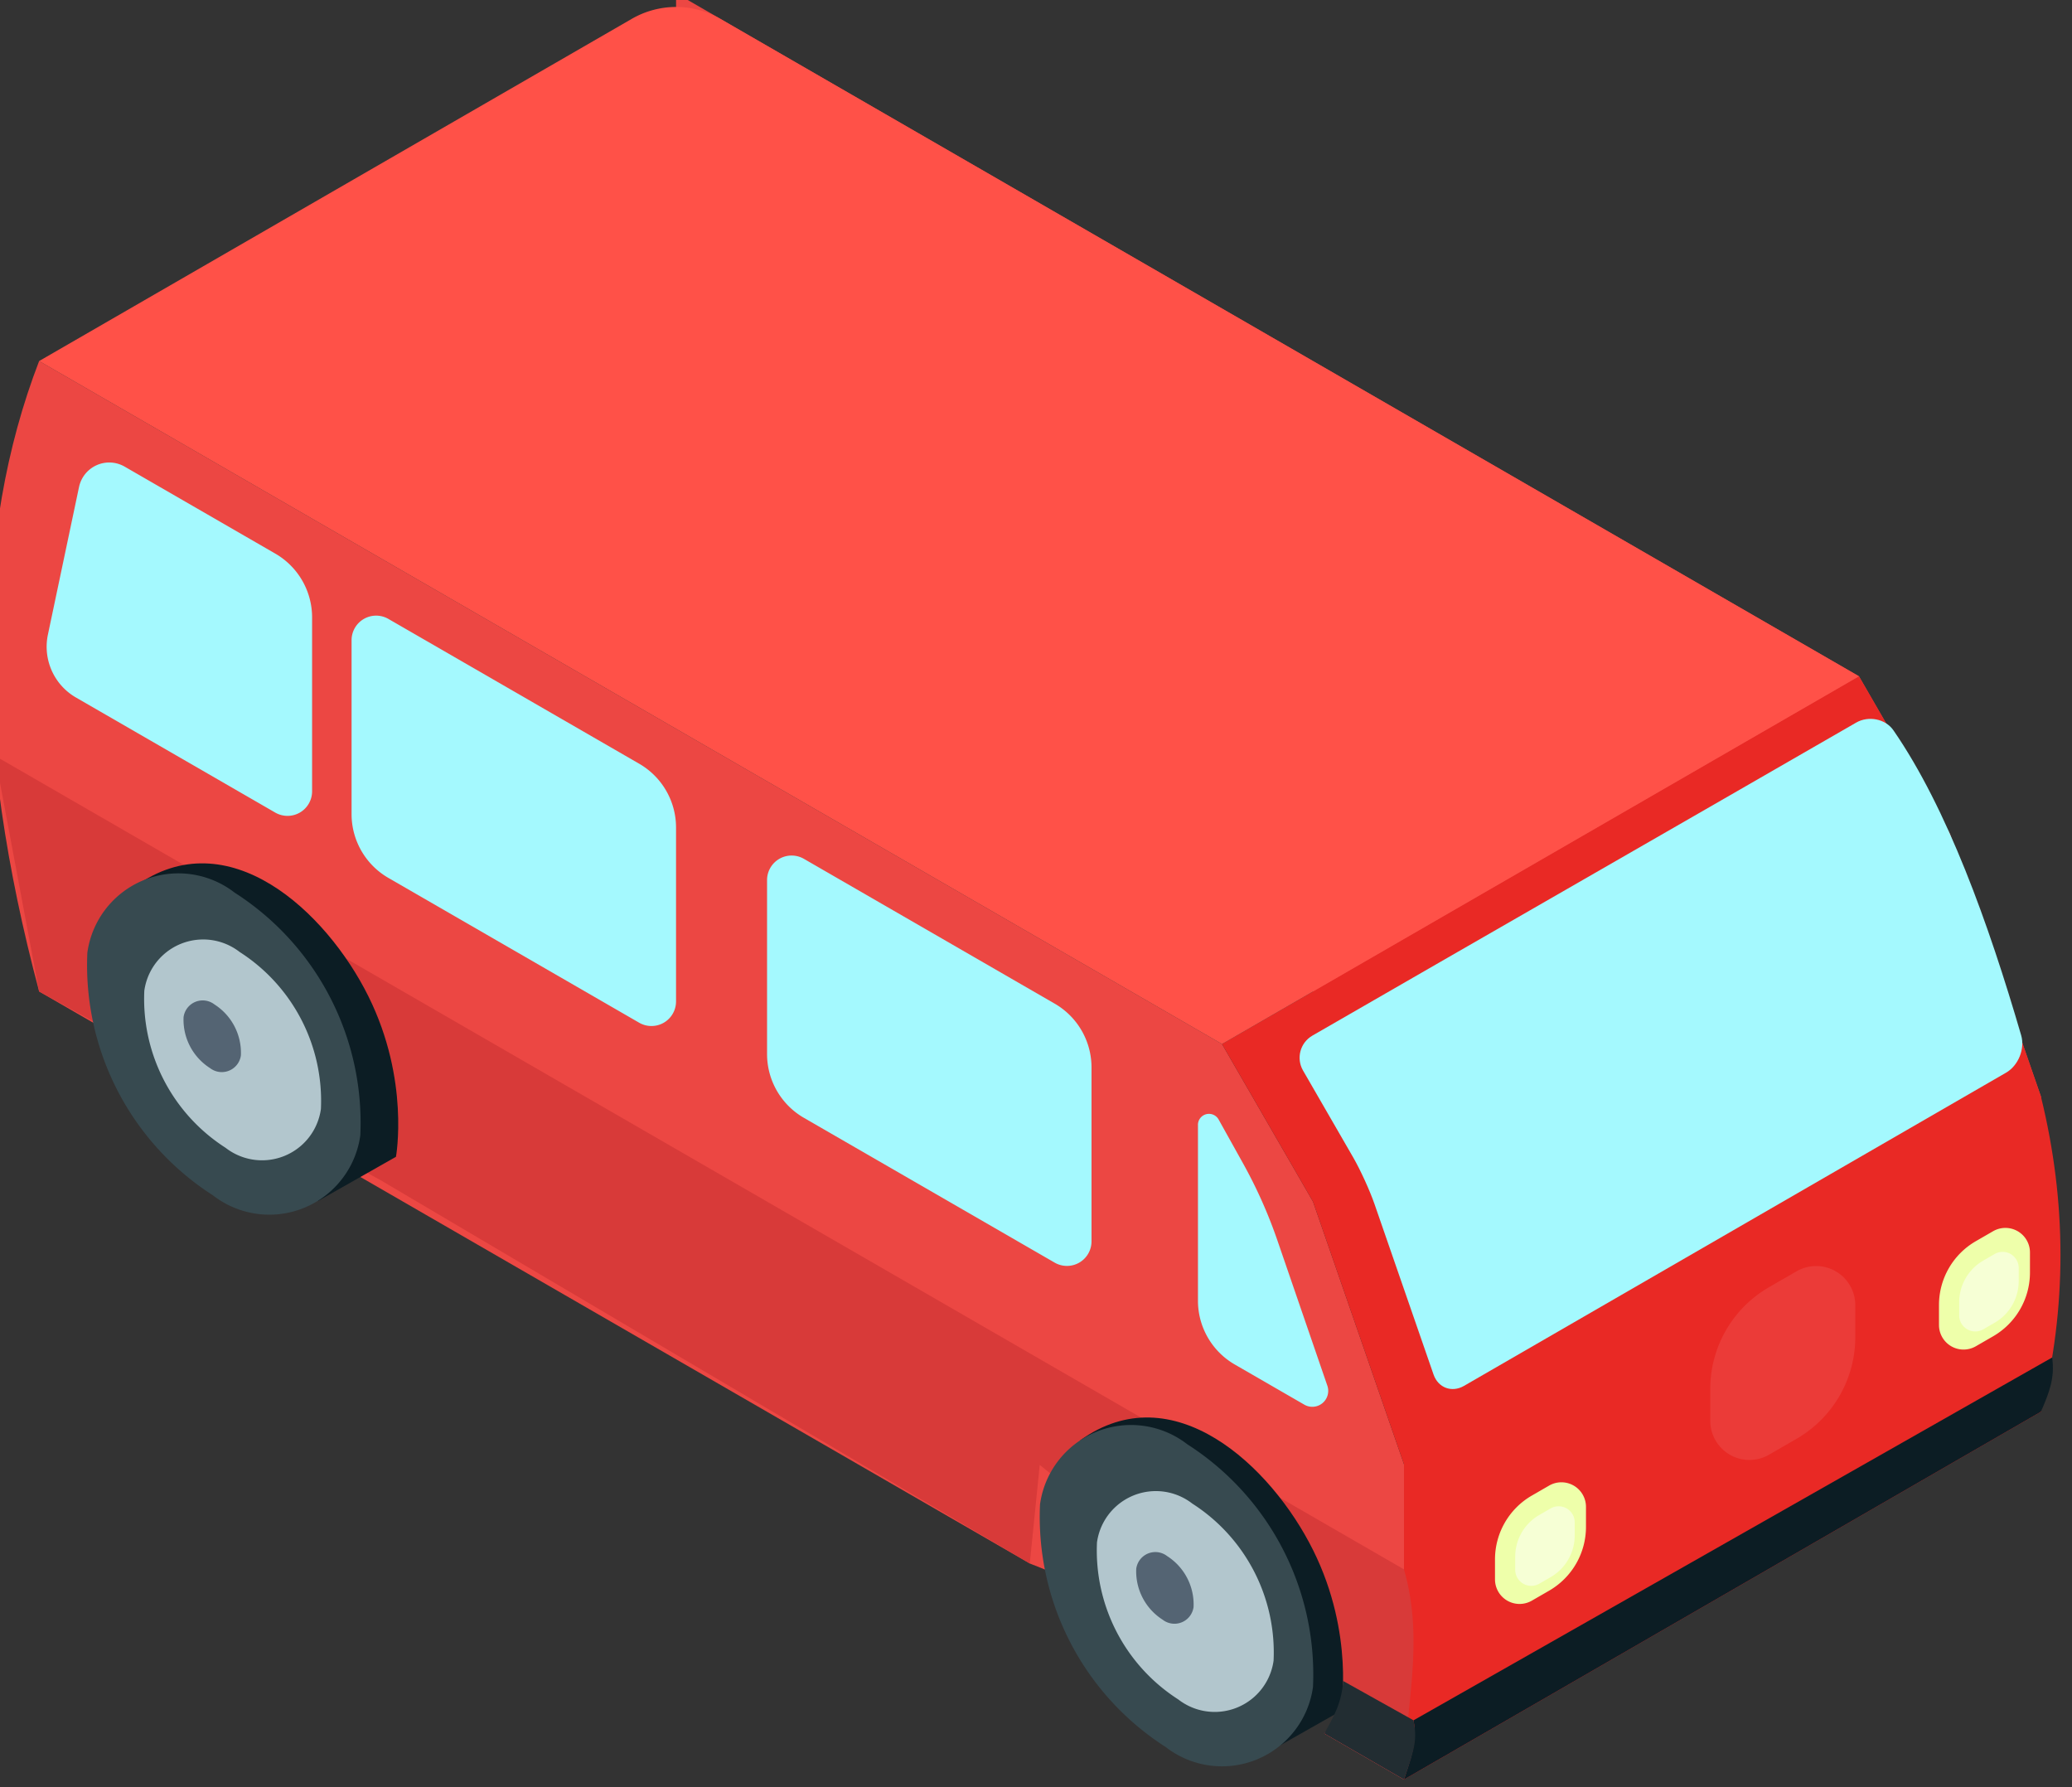 <?xml version="1.0" encoding="UTF-8" standalone="no"?>
<!-- Created with Inkscape (http://www.inkscape.org/) -->

<svg
   width="415.982"
   height="358.753"
   viewBox="0 0 110.062 94.92"
   version="1.1"
   id="svg1"
   xml:space="preserve"
   inkscape:version="1.4 (e7c3feb100, 2024-10-09)"
   sodipodi:docname="ceci-city.svg"
   inkscape:export-filename="mpiab-institute.svg"
   inkscape:export-xdpi="100.32645"
   inkscape:export-ydpi="100.32645"
   inkscape:export-batch-path="../../Website/img/icons/home.svg"
   inkscape:export-batch-name="ceci-city"
   xmlns:inkscape="http://www.inkscape.org/namespaces/inkscape"
   xmlns:sodipodi="http://sodipodi.sourceforge.net/DTD/sodipodi-0.dtd"
   xmlns="http://www.w3.org/2000/svg"
   xmlns:svg="http://www.w3.org/2000/svg"><rect x="0" y="0" width="110.062" height="94.92" fill="#333333" stroke="none"/><sodipodi:namedview
     id="namedview1"
     pagecolor="#ffffff"
     bordercolor="#000000"
     borderopacity="0.25"
     inkscape:showpageshadow="2"
     inkscape:pageopacity="0.0"
     inkscape:pagecheckerboard="true"
     inkscape:deskcolor="#d1d1d1"
     inkscape:document-units="mm"
     showgrid="true"
     inkscape:zoom="0.125"
     inkscape:cx="2692"
     inkscape:cy="1180"
     inkscape:window-width="1866"
     inkscape:window-height="1043"
     inkscape:window-x="54"
     inkscape:window-y="0"
     inkscape:window-maximized="1"
     inkscape:current-layer="layer1"
     inkscape:export-bgcolor="#ffffff00"><inkscape:grid
       type="axonomgrid"
       id="grid1"
       units="px"
       originx="-1209.038"
       originy="-890.547"
       spacingx="1"
       spacingy="6.535"
       empcolor="#001bee"
       empopacity="0.302"
       color="#2bafef"
       opacity="0.447"
       empspacing="2"
       dotted="false"
       gridanglex="30"
       gridanglez="30"
       enabled="true"
       visible="true" /></sodipodi:namedview><defs
     id="defs1"><inkscape:path-effect
       effect="fillet_chamfer"
       id="path-effect10439"
       is_visible="true"
       lpeversion="1"
       nodesatellites_param="F,0,0,1,0,2.646,0,1 @ F,0,0,1,0,2.646,0,1 @ F,0,0,1,0,2.646,0,1 @ F,0,0,1,0,2.646,0,1"
       radius="10"
       unit="px"
       method="auto"
       mode="F"
       chamfer_steps="1"
       flexible="false"
       use_knot_distance="true"
       apply_no_radius="true"
       apply_with_radius="true"
       only_selected="false"
       hide_knots="false" /><inkscape:path-effect
       effect="fillet_chamfer"
       id="path-effect10437"
       is_visible="true"
       lpeversion="1"
       nodesatellites_param="F,0,0,1,0,2.646,0,1 @ F,0,0,1,0,2.646,0,1 @ F,0,0,1,0,2.646,0,1 @ F,0,0,1,0,2.646,0,1"
       radius="10"
       unit="px"
       method="auto"
       mode="F"
       chamfer_steps="1"
       flexible="false"
       use_knot_distance="true"
       apply_no_radius="true"
       apply_with_radius="true"
       only_selected="false"
       hide_knots="false" /><inkscape:path-effect
       effect="fillet_chamfer"
       id="path-effect10435"
       is_visible="true"
       lpeversion="1"
       nodesatellites_param="F,0,0,1,0,2.646,0,1 @ F,0,0,1,0,2.646,0,1 @ F,0,0,1,0,2.646,0,1 @ F,0,0,1,0,2.646,0,1"
       radius="10"
       unit="px"
       method="auto"
       mode="F"
       chamfer_steps="1"
       flexible="false"
       use_knot_distance="true"
       apply_no_radius="true"
       apply_with_radius="true"
       only_selected="false"
       hide_knots="false" /><inkscape:path-effect
       effect="fillet_chamfer"
       id="path-effect10433"
       is_visible="true"
       lpeversion="1"
       nodesatellites_param="F,0,0,1,0,2.646,0,1 @ F,0,0,1,0,2.646,0,1 @ F,0,0,1,0,2.646,0,1 @ F,0,0,1,0,2.646,0,1"
       radius="10"
       unit="px"
       method="auto"
       mode="F"
       chamfer_steps="1"
       flexible="false"
       use_knot_distance="true"
       apply_no_radius="true"
       apply_with_radius="true"
       only_selected="false"
       hide_knots="false" /><inkscape:path-effect
       effect="fillet_chamfer"
       id="path-effect10431"
       is_visible="true"
       lpeversion="1"
       nodesatellites_param="F,0,0,1,0,2.646,0,1 @ F,0,0,1,0,2.646,0,1 @ F,0,0,1,0,2.646,0,1 @ F,0,0,1,0,2.646,0,1"
       radius="10"
       unit="px"
       method="auto"
       mode="F"
       chamfer_steps="1"
       flexible="false"
       use_knot_distance="true"
       apply_no_radius="true"
       apply_with_radius="true"
       only_selected="false"
       hide_knots="false" /><inkscape:path-effect
       effect="fillet_chamfer"
       id="path-effect10427"
       is_visible="true"
       lpeversion="1"
       nodesatellites_param="F,0,0,1,0,10.583,0,1 @ F,0,0,1,0,10.583,0,1 @ F,0,0,1,0,10.583,0,1 @ F,0,0,1,0,10.583,0,1"
       radius="40"
       unit="px"
       method="auto"
       mode="F"
       chamfer_steps="1"
       flexible="false"
       use_knot_distance="true"
       apply_no_radius="true"
       apply_with_radius="true"
       only_selected="false"
       hide_knots="false" /><inkscape:path-effect
       effect="fillet_chamfer"
       id="path-effect10425"
       is_visible="true"
       lpeversion="1"
       nodesatellites_param="F,0,0,1,0,10.583,0,1 @ F,0,0,1,0,10.583,0,1 @ F,0,0,1,0,10.583,0,1 @ F,0,0,1,0,10.583,0,1"
       radius="40"
       unit="px"
       method="auto"
       mode="F"
       chamfer_steps="1"
       flexible="false"
       use_knot_distance="true"
       apply_no_radius="true"
       apply_with_radius="true"
       only_selected="false"
       hide_knots="false" /><inkscape:path-effect
       effect="fillet_chamfer"
       id="path-effect10423"
       is_visible="true"
       lpeversion="1"
       nodesatellites_param="F,0,0,1,0,10.583,0,1 @ F,0,0,1,0,10.583,0,1 @ F,0,0,1,0,10.583,0,1 @ F,0,0,1,0,10.583,0,1"
       radius="40"
       unit="px"
       method="auto"
       mode="F"
       chamfer_steps="1"
       flexible="false"
       use_knot_distance="true"
       apply_no_radius="true"
       apply_with_radius="true"
       only_selected="false"
       hide_knots="false" /><inkscape:path-effect
       effect="fillet_chamfer"
       id="path-effect10421"
       is_visible="true"
       lpeversion="1"
       nodesatellites_param="F,0,0,1,0,10.583,0,1 @ F,0,0,1,0,10.583,0,1 @ F,0,0,1,0,10.583,0,1 @ F,0,0,1,0,10.583,0,1"
       radius="40"
       unit="px"
       method="auto"
       mode="F"
       chamfer_steps="1"
       flexible="false"
       use_knot_distance="true"
       apply_no_radius="true"
       apply_with_radius="true"
       only_selected="false"
       hide_knots="false" /><inkscape:path-effect
       effect="fillet_chamfer"
       id="path-effect10419"
       is_visible="true"
       lpeversion="1"
       nodesatellites_param="F,0,0,1,0,10.583,0,1 @ F,0,0,1,0,10.583,0,1 @ F,0,0,1,0,10.583,0,1 @ F,0,0,1,0,10.583,0,1"
       radius="40"
       unit="px"
       method="auto"
       mode="F"
       chamfer_steps="1"
       flexible="false"
       use_knot_distance="true"
       apply_no_radius="true"
       apply_with_radius="true"
       only_selected="false"
       hide_knots="false" /><inkscape:path-effect
       effect="fillet_chamfer"
       id="path-effect10417"
       is_visible="true"
       lpeversion="1"
       nodesatellites_param="F,0,0,1,0,10.583,0,1 @ F,0,0,1,0,10.583,0,1 @ F,0,0,1,0,10.583,0,1 @ F,0,0,1,0,10.583,0,1"
       radius="40"
       unit="px"
       method="auto"
       mode="F"
       chamfer_steps="1"
       flexible="false"
       use_knot_distance="true"
       apply_no_radius="true"
       apply_with_radius="true"
       only_selected="false"
       hide_knots="false" /><inkscape:path-effect
       effect="fillet_chamfer"
       id="path-effect10416"
       is_visible="true"
       lpeversion="1"
       nodesatellites_param="F,0,0,1,0,3.175,0,1 @ F,0,0,1,0,0,0,1 @ F,0,0,1,0,0,0,1 @ F,0,0,1,0,0,0,1"
       radius="12"
       unit="px"
       method="auto"
       mode="F"
       chamfer_steps="1"
       flexible="false"
       use_knot_distance="true"
       apply_no_radius="true"
       apply_with_radius="true"
       only_selected="false"
       hide_knots="false" /><inkscape:path-effect
       effect="fillet_chamfer"
       id="path-effect10415"
       is_visible="true"
       lpeversion="1"
       nodesatellites_param="F,0,0,1,0,2.646,0,1 @ F,0,0,1,0,2.646,0,1 @ F,0,0,1,0,2.646,0,1 @ F,0,0,1,0,2.646,0,1"
       radius="10"
       unit="px"
       method="auto"
       mode="F"
       chamfer_steps="1"
       flexible="false"
       use_knot_distance="true"
       apply_no_radius="true"
       apply_with_radius="true"
       only_selected="false"
       hide_knots="false" /><inkscape:path-effect
       effect="fillet_chamfer"
       id="path-effect10414"
       is_visible="true"
       lpeversion="1"
       nodesatellites_param="F,0,0,1,0,2.646,0,1 @ F,0,0,1,0,2.646,0,1 @ F,0,0,1,0,2.646,0,1 @ F,0,0,1,0,2.646,0,1"
       radius="10"
       unit="px"
       method="auto"
       mode="F"
       chamfer_steps="1"
       flexible="false"
       use_knot_distance="true"
       apply_no_radius="true"
       apply_with_radius="true"
       only_selected="false"
       hide_knots="false" /><inkscape:path-effect
       effect="fillet_chamfer"
       id="path-effect10413"
       is_visible="true"
       lpeversion="1"
       nodesatellites_param="F,0,0,1,0,1.587,0,1 @ F,0,0,1,0,1.587,0,1 @ F,0,0,1,0,1.587,0,1 @ F,0,0,1,0,1.587,0,1 @ F,0,0,1,0,1.587,0,1"
       radius="6"
       unit="px"
       method="auto"
       mode="F"
       chamfer_steps="1"
       flexible="false"
       use_knot_distance="true"
       apply_no_radius="true"
       apply_with_radius="true"
       only_selected="false"
       hide_knots="false" /><inkscape:path-effect
       effect="fillet_chamfer"
       id="path-effect10412"
       is_visible="true"
       lpeversion="1"
       nodesatellites_param="F,0,0,1,0,2.646,0,1 @ F,0,0,1,0,2.646,0,1 @ F,0,0,1,0,2.646,0,1 @ F,0,0,1,0,2.646,0,1"
       radius="10"
       unit="px"
       method="auto"
       mode="F"
       chamfer_steps="1"
       flexible="false"
       use_knot_distance="true"
       apply_no_radius="true"
       apply_with_radius="true"
       only_selected="false"
       hide_knots="false" /><inkscape:path-effect
       effect="fillet_chamfer"
       id="path-effect10411"
       is_visible="true"
       lpeversion="1"
       nodesatellites_param="F,0,0,1,0,2.646,0,1 @ F,0,0,1,0,2.646,0,1 @ F,0,0,1,0,2.646,0,1 @ F,0,0,1,0,2.646,0,1"
       radius="10"
       unit="px"
       method="auto"
       mode="F"
       chamfer_steps="1"
       flexible="false"
       use_knot_distance="true"
       apply_no_radius="true"
       apply_with_radius="true"
       only_selected="false"
       hide_knots="false" /></defs><g
     inkscape:label="Layer 1"
     inkscape:groupmode="layer"
     id="layer1"
     transform="translate(-1209.011,-890.018)"><g
       id="g10439"
       transform="matrix(0.854,0,0,0.854,-55.221,89.232)"
       inkscape:export-filename="icons/van.png"
       inkscape:export-xdpi="100.32645"
       inkscape:export-ydpi="100.32645"><path
         style="opacity:1;fill:#ec4743;fill-opacity:1;stroke:none;stroke-width:2.646;stroke-linejoin:bevel;stroke-dasharray:none;paint-order:markers fill stroke"
         d="m 1482.799,960.143 73.575,42.479 5.66,9.803 5.66,16.338 v 19.606 l -4.961,-2.864 2.534,-2.269 -20.849,-8.304 -61.619,-35.576 c -4.124,-15.451 -4.124,-28.522 0,-39.211 z"
         id="path10397"
         sodipodi:nodetypes="cccccccccc" /><path
         style="opacity:1;fill:#ec4743;fill-opacity:1;stroke:none;stroke-width:2.646;stroke-linejoin:bevel;stroke-dasharray:none;paint-order:markers fill stroke"
         d="m 1522.417,937.27 73.575,42.479 5.66,9.803 5.66,16.338 v 19.606 l -84.895,-49.014 z"
         id="path10398" /><path
         style="opacity:1;fill:#e92925;fill-opacity:1;stroke:none;stroke-width:2.646;stroke-linejoin:bevel;stroke-dasharray:none;paint-order:markers fill stroke"
         d="m 1567.694,1028.763 -5.66,-16.338 -5.66,-9.803 39.617,-22.873 5.66,9.803 5.66,16.338 c 1.621,6.598 1.621,13.133 0,19.606 l -39.617,22.873 c 0,-6.535 0,-13.07 0,-19.605 z"
         id="path10399"
         sodipodi:nodetypes="ccccccccc" /><path
         style="opacity:1;fill:#ff5148;fill-opacity:1;stroke:none;stroke-width:2.646;stroke-linejoin:bevel;stroke-dasharray:none;paint-order:markers fill stroke"
         d="m 1519.667,938.858 -36.868,21.286 73.575,42.479 39.617,-22.873 -70.826,-40.891 a 5.499,5.499 1.3388983e-5 0 0 -5.499,0 z"
         id="path10400"
         inkscape:original-d="m 1522.4165,937.27024 -39.6175,22.87315 73.5753,42.47881 39.6175,-22.87324 z"
         inkscape:path-effect="#path-effect10416" /><path
         style="opacity:1;fill:#d83a39;fill-opacity:1;stroke:none;stroke-width:2.646;stroke-linejoin:bevel;stroke-dasharray:none;paint-order:markers fill stroke"
         d="m 1567.694,1035.298 -87.644,-50.601 2.749,14.658 21.305,11.775 40.314,23.801 0.619,-6.135 18.727,15.307 -1.032,1.402 4.961,2.864 c 0.031,-4.352 1.32,-8.494 0,-13.07 z"
         id="path10401"
         sodipodi:nodetypes="cccccccccc" /><path
         style="opacity:1;fill:#0c1d24;fill-opacity:1;stroke:none;stroke-width:2.646;stroke-linejoin:bevel;stroke-dasharray:none;paint-order:markers fill stroke"
         d="m 1547.557,1027.269 11.372,19.575 4.835,-2.742 c 0,0 0.874,-4.768 -1.712,-9.978 -2.623,-5.287 -8.748,-10.989 -14.495,-6.854 z"
         id="path10427"
         sodipodi:nodetypes="cccsc" /><path
         style="opacity:1;fill:#a4f9fe;fill-opacity:1;stroke:none;stroke-width:2.205;stroke-linejoin:bevel;stroke-dasharray:none;paint-order:markers fill stroke"
         d="m 1561.994,1002.101 c 10.358,-5.976 23.47,-13.495 33.828,-19.471 0.759,-0.438 1.82,-0.238 2.317,0.484 3.354,4.862 5.918,12.022 7.944,18.969 0.245,0.842 -0.178,1.881 -0.937,2.32 -10.35,5.976 -23.37,13.506 -33.719,19.482 -0.759,0.438 -1.607,0.122 -1.895,-0.706 -1.226,-3.538 -2.451,-7.077 -3.677,-10.615 -0.287,-0.828 -0.875,-2.115 -1.313,-2.875 l -3.129,-5.419 c -0.438,-0.759 -0.178,-1.73 0.581,-2.168 z"
         id="path10402"
         sodipodi:nodetypes="cccccc"
         inkscape:original-d="m 1560.619,1002.8944 c 11.0049,-6.35366 25.573,-14.70447 36.5779,-21.05813 4.0791,5.14934 7.0538,13.7298 9.324,21.77223 -11.0048,6.3537 -25.4643,14.7162 -36.4691,21.0699 -1.5722,-4.5383 -3.1443,-9.0767 -4.7165,-13.615 z"
         inkscape:path-effect="#path-effect10413" /><path
         style="opacity:1;fill:#a4f9fe;fill-opacity:1;stroke:none;stroke-width:3.261;stroke-linejoin:bevel;stroke-dasharray:none;paint-order:markers fill stroke"
         d="m 1485.281,967.977 -1.936,9.183 a 3.648,3.648 65.954 0 0 1.746,3.912 l 12.396,7.157 a 1.528,1.528 150 0 0 2.291,-1.323 v -10.817 a 4.583,4.583 60 0 0 -2.291,-3.969 l -9.368,-5.409 a 1.919,1.919 155.954 0 0 -2.837,1.266 z"
         id="path10403"
         sodipodi:nodetypes="ccccc"
         inkscape:original-d="m 1485.8272,965.38837 -3.0282,14.3606 16.9789,9.80278 v -16.10892 z"
         inkscape:path-effect="#path-effect10415" /><path
         style="opacity:1;fill:#a4f9fe;fill-opacity:1;stroke:none;stroke-width:3.261;stroke-linejoin:bevel;stroke-dasharray:none;paint-order:markers fill stroke"
         d="m 1502.233,977.506 v 10.817 a 4.583,4.583 60 0 0 2.291,3.969 l 15.6,9.007 a 1.528,1.528 150 0 0 2.291,-1.323 v -10.817 a 4.583,4.583 60 0 0 -2.291,-3.969 l -15.6,-9.007 a 1.528,1.528 150 0 0 -2.291,1.323 z"
         id="path10405"
         sodipodi:nodetypes="ccccc"
         inkscape:original-d="m 1502.2334,974.86054 v 16.10892 l 20.1831,11.65264 v -16.10889 z"
         inkscape:path-effect="#path-effect10411" /><path
         style="opacity:1;fill:#a4f9fe;fill-opacity:1;stroke:none;stroke-width:2.646;stroke-linejoin:bevel;stroke-dasharray:none;paint-order:markers fill stroke"
         d="m 1547.885,1001.103 v 16.109"
         id="path10409" /><path
         style="opacity:1;fill:#a4f9fe;fill-opacity:1;stroke:none;stroke-width:2.646;stroke-linejoin:bevel;stroke-dasharray:none;paint-order:markers fill stroke"
         d="m 1554.878,1007.655 0,10.932 a 4.583,4.583 60 0 0 2.291,3.969 l 4.327,2.498 a 0.99,0.99 140.512 0 0 1.431,-1.179 l -3.106,-9.033 a 29.806,29.806 65.952 0 0 -2.148,-4.814 l -1.508,-2.708 a 0.687,0.687 165.44 0 0 -1.288,0.334 z"
         id="path10410"
         sodipodi:nodetypes="ccccc"
         inkscape:original-d="m 1554.8776,1005.0088 v 16.2233 l 8.9099,5.1441 -4.8264,-14.0369 z"
         inkscape:path-effect="#path-effect10414" /><path
         style="opacity:1;fill:#a4f9fe;fill-opacity:1;stroke:none;stroke-width:3.261;stroke-linejoin:bevel;stroke-dasharray:none;paint-order:markers fill stroke"
         d="m 1528.076,992.427 v 10.817 a 4.583,4.583 60 0 0 2.291,3.969 l 15.6,9.007 a 1.528,1.528 150 0 0 2.291,-1.323 v -10.817 a 4.583,4.583 60 0 0 -2.291,-3.969 l -15.6,-9.007 a 1.528,1.528 150 0 0 -2.291,1.323 z"
         id="path10411"
         sodipodi:nodetypes="ccccc"
         inkscape:original-d="m 1528.0761,989.7808 v 16.1089 l 20.1831,11.6526 v -16.1088 z"
         inkscape:path-effect="#path-effect10412" /><path
         style="opacity:1;fill:#374a50;fill-opacity:1;stroke:none;stroke-width:3.969;stroke-linejoin:bevel;stroke-dasharray:none;paint-order:markers fill stroke"
         d="m 1554.22,1027.52 a 16.997,16.997 62.632 0 1 7.813,15.094 5.713,5.713 157.852 0 1 -9.165,3.731 16.997,16.997 62.632 0 1 -7.813,-15.094 5.713,5.713 157.853 0 1 9.165,-3.731 z"
         id="path10416"
         inkscape:original-d="m 1545.055,1022.2278 16.9788,9.8027 v 19.6056 l -16.9788,-9.8028 z"
         inkscape:path-effect="#path-effect10417" /><path
         style="opacity:1;fill:#0c1d24;fill-opacity:1;stroke:none;stroke-width:2.646;stroke-linejoin:bevel;stroke-dasharray:none;paint-order:markers fill stroke"
         d="m 1488.787,992.804 11.372,19.575 4.835,-2.742 c 0,0 0.874,-4.768 -1.712,-9.978 -2.623,-5.287 -8.748,-10.989 -14.495,-6.854 z"
         id="path10428"
         sodipodi:nodetypes="cccsc" /><path
         style="opacity:1;fill:#374a50;fill-opacity:1;stroke:none;stroke-width:3.969;stroke-linejoin:bevel;stroke-dasharray:none;paint-order:markers fill stroke"
         d="m 1554.22,1027.52 a 16.997,16.997 62.632 0 1 7.813,15.094 5.713,5.713 157.852 0 1 -9.165,3.731 16.997,16.997 62.632 0 1 -7.813,-15.094 5.713,5.713 157.853 0 1 9.165,-3.731 z"
         id="path10417"
         transform="translate(-59.256,-34.31)"
         inkscape:original-d="m 1545.055,1022.2278 16.9788,9.8027 v 19.6056 l -16.9788,-9.8028 z"
         inkscape:path-effect="#path-effect10419" /><path
         style="opacity:1;fill:#b2c6cd;fill-opacity:1;stroke:none;stroke-width:3.969;stroke-linejoin:bevel;stroke-dasharray:none;paint-order:markers fill stroke"
         d="m 1554.22,1027.52 a 16.997,16.997 62.632 0 1 7.813,15.094 5.713,5.713 157.852 0 1 -9.165,3.731 16.997,16.997 62.632 0 1 -7.813,-15.094 5.713,5.713 157.853 0 1 9.165,-3.731 z"
         id="path10419"
         transform="matrix(0.647,0,0,0.647,489.691,332.092)"
         inkscape:original-d="m 1545.055,1022.2278 16.9788,9.8027 v 19.6056 l -16.9788,-9.8028 z"
         inkscape:path-effect="#path-effect10421" /><path
         style="opacity:1;fill:#b2c6cd;fill-opacity:1;stroke:none;stroke-width:3.969;stroke-linejoin:bevel;stroke-dasharray:none;paint-order:markers fill stroke"
         d="m 1554.22,1027.52 a 16.997,16.997 62.632 0 1 7.813,15.094 5.713,5.713 157.852 0 1 -9.165,3.731 16.997,16.997 62.632 0 1 -7.813,-15.094 5.713,5.713 157.853 0 1 9.165,-3.731 z"
         id="path10421"
         transform="matrix(0.647,0,0,0.647,548.947,366.401)"
         inkscape:original-d="m 1545.055,1022.2278 16.9788,9.8027 v 19.6056 l -16.9788,-9.8028 z"
         inkscape:path-effect="#path-effect10423" /><path
         style="opacity:1;fill:#546473;fill-opacity:1;stroke:none;stroke-width:3.969;stroke-linejoin:bevel;stroke-dasharray:none;paint-order:markers fill stroke"
         d="m 1554.22,1027.52 a 16.997,16.997 62.632 0 1 7.813,15.094 5.713,5.713 157.852 0 1 -9.165,3.731 16.997,16.997 62.632 0 1 -7.813,-15.094 5.713,5.713 157.853 0 1 9.165,-3.731 z"
         id="path10423"
         transform="matrix(0.21,0,0,0.21,1226.578,818.694)"
         inkscape:original-d="m 1545.055,1022.2278 16.9788,9.8027 v 19.6056 l -16.9788,-9.8028 z"
         inkscape:path-effect="#path-effect10425" /><path
         style="opacity:1;fill:#546473;fill-opacity:1;stroke:none;stroke-width:3.969;stroke-linejoin:bevel;stroke-dasharray:none;paint-order:markers fill stroke"
         d="m 1554.22,1027.52 a 16.997,16.997 62.632 0 1 7.813,15.094 5.713,5.713 157.852 0 1 -9.165,3.731 16.997,16.997 62.632 0 1 -7.813,-15.094 5.713,5.713 157.853 0 1 9.165,-3.731 z"
         id="path10425"
         transform="matrix(0.21,0,0,0.21,1167.322,784.384)"
         inkscape:original-d="m 1545.055,1022.2278 16.9788,9.8027 v 19.6056 l -16.9788,-9.8028 z"
         inkscape:path-effect="#path-effect10427" /><path
         style="opacity:1;fill:#0c1d24;fill-opacity:1;stroke:none;stroke-width:2.646;stroke-linejoin:bevel;stroke-dasharray:none;paint-order:markers fill stroke"
         d="m 1568.287,1044.685 39.721,-22.565 c 0.185,1.304 -0.201,2.212 -0.698,3.375 l -39.617,22.873 c 0.357,-1.167 0.854,-2.28 0.594,-3.683 z"
         id="path10429"
         sodipodi:nodetypes="ccccc" /><path
         style="opacity:1;fill:#222d32;fill-opacity:1;stroke:none;stroke-width:2.646;stroke-linejoin:bevel;stroke-dasharray:none;paint-order:markers fill stroke"
         d="m 1568.287,1044.685 -4.381,-2.448 c -0.077,1.377 -0.622,2.288 -1.174,3.267 l 4.961,2.864 c 0.731,-2.051 0.803,-2.577 0.594,-3.683 z"
         id="path10430"
         sodipodi:nodetypes="ccccc" /><path
         style="opacity:1;fill:#eeffaa;fill-opacity:1;stroke:none;stroke-width:2.646;stroke-linejoin:bevel;stroke-dasharray:none;paint-order:markers fill stroke"
         d="m 1575.645,1030.708 1.077,-0.622 a 1.528,1.528 30 0 1 2.291,1.323 l 0,1.244 a 4.583,4.583 120 0 1 -2.291,3.969 l -1.077,0.622 a 1.528,1.528 30 0 1 -2.291,-1.323 v -1.244 a 4.583,4.583 120 0 1 2.291,-3.969 z"
         id="path10431"
         inkscape:original-d="m 1573.3532,1032.0305 5.6597,-3.2676 v 6.5351 l -5.6597,3.2676 z"
         inkscape:path-effect="#path-effect10431" /><path
         style="opacity:1;fill:#f6ffd5;fill-opacity:1;stroke:none;stroke-width:2.646;stroke-linejoin:bevel;stroke-dasharray:none;paint-order:markers fill stroke"
         d="m 1575.645,1030.708 1.077,-0.622 a 1.528,1.528 30 0 1 2.291,1.323 l 0,1.244 a 4.583,4.583 120 0 1 -2.291,3.969 l -1.077,0.622 a 1.528,1.528 30 0 1 -2.291,-1.323 v -1.244 a 4.583,4.583 120 0 1 2.291,-3.969 z"
         id="path10432"
         transform="matrix(0.654,0,0,0.654,545.638,357.831)"
         inkscape:original-d="m 1573.3532,1032.0305 5.6597,-3.2676 v 6.5351 l -5.6597,3.2676 z"
         inkscape:path-effect="#path-effect10433" /><path
         style="opacity:1;fill:#eeffaa;fill-opacity:1;stroke:none;stroke-width:2.646;stroke-linejoin:bevel;stroke-dasharray:none;paint-order:markers fill stroke"
         d="m 1575.645,1030.708 1.077,-0.622 a 1.528,1.528 30 0 1 2.291,1.323 l 0,1.244 a 4.583,4.583 120 0 1 -2.291,3.969 l -1.077,0.622 a 1.528,1.528 30 0 1 -2.291,-1.323 v -1.244 a 4.583,4.583 120 0 1 2.291,-3.969 z"
         id="path10433"
         transform="translate(27.616,-15.822)"
         inkscape:original-d="m 1573.3532,1032.0305 5.6597,-3.2676 v 6.5351 l -5.6597,3.2676 z"
         inkscape:path-effect="#path-effect10435" /><path
         style="opacity:1;fill:#f6ffd5;fill-opacity:1;stroke:none;stroke-width:2.646;stroke-linejoin:bevel;stroke-dasharray:none;paint-order:markers fill stroke"
         d="m 1575.645,1030.708 1.077,-0.622 a 1.528,1.528 30 0 1 2.291,1.323 l 0,1.244 a 4.583,4.583 120 0 1 -2.291,3.969 l -1.077,0.622 a 1.528,1.528 30 0 1 -2.291,-1.323 v -1.244 a 4.583,4.583 120 0 1 2.291,-3.969 z"
         id="path10434"
         transform="matrix(0.654,0,0,0.654,573.254,342.008)"
         inkscape:original-d="m 1573.3532,1032.0305 5.6597,-3.2676 v 6.5351 l -5.6597,3.2676 z"
         inkscape:path-effect="#path-effect10437" /><path
         style="opacity:1;fill:#eb3b38;fill-opacity:1;stroke:none;stroke-width:2.646;stroke-linejoin:bevel;stroke-dasharray:none;paint-order:markers fill stroke"
         d="m 1575.645,1030.708 1.077,-0.622 a 1.528,1.528 30 0 1 2.291,1.323 l 0,1.244 a 4.583,4.583 120 0 1 -2.291,3.969 l -1.077,0.622 a 1.528,1.528 30 0 1 -2.291,-1.323 v -1.244 a 4.583,4.583 120 0 1 2.291,-3.969 z"
         id="path10437"
         transform="matrix(1.594,0,0,1.594,-921.182,-625.2)"
         inkscape:original-d="m 1573.3532,1032.0305 5.6597,-3.2676 v 6.5351 l -5.6597,3.2676 z"
         inkscape:path-effect="#path-effect10439" /></g></g></svg>
